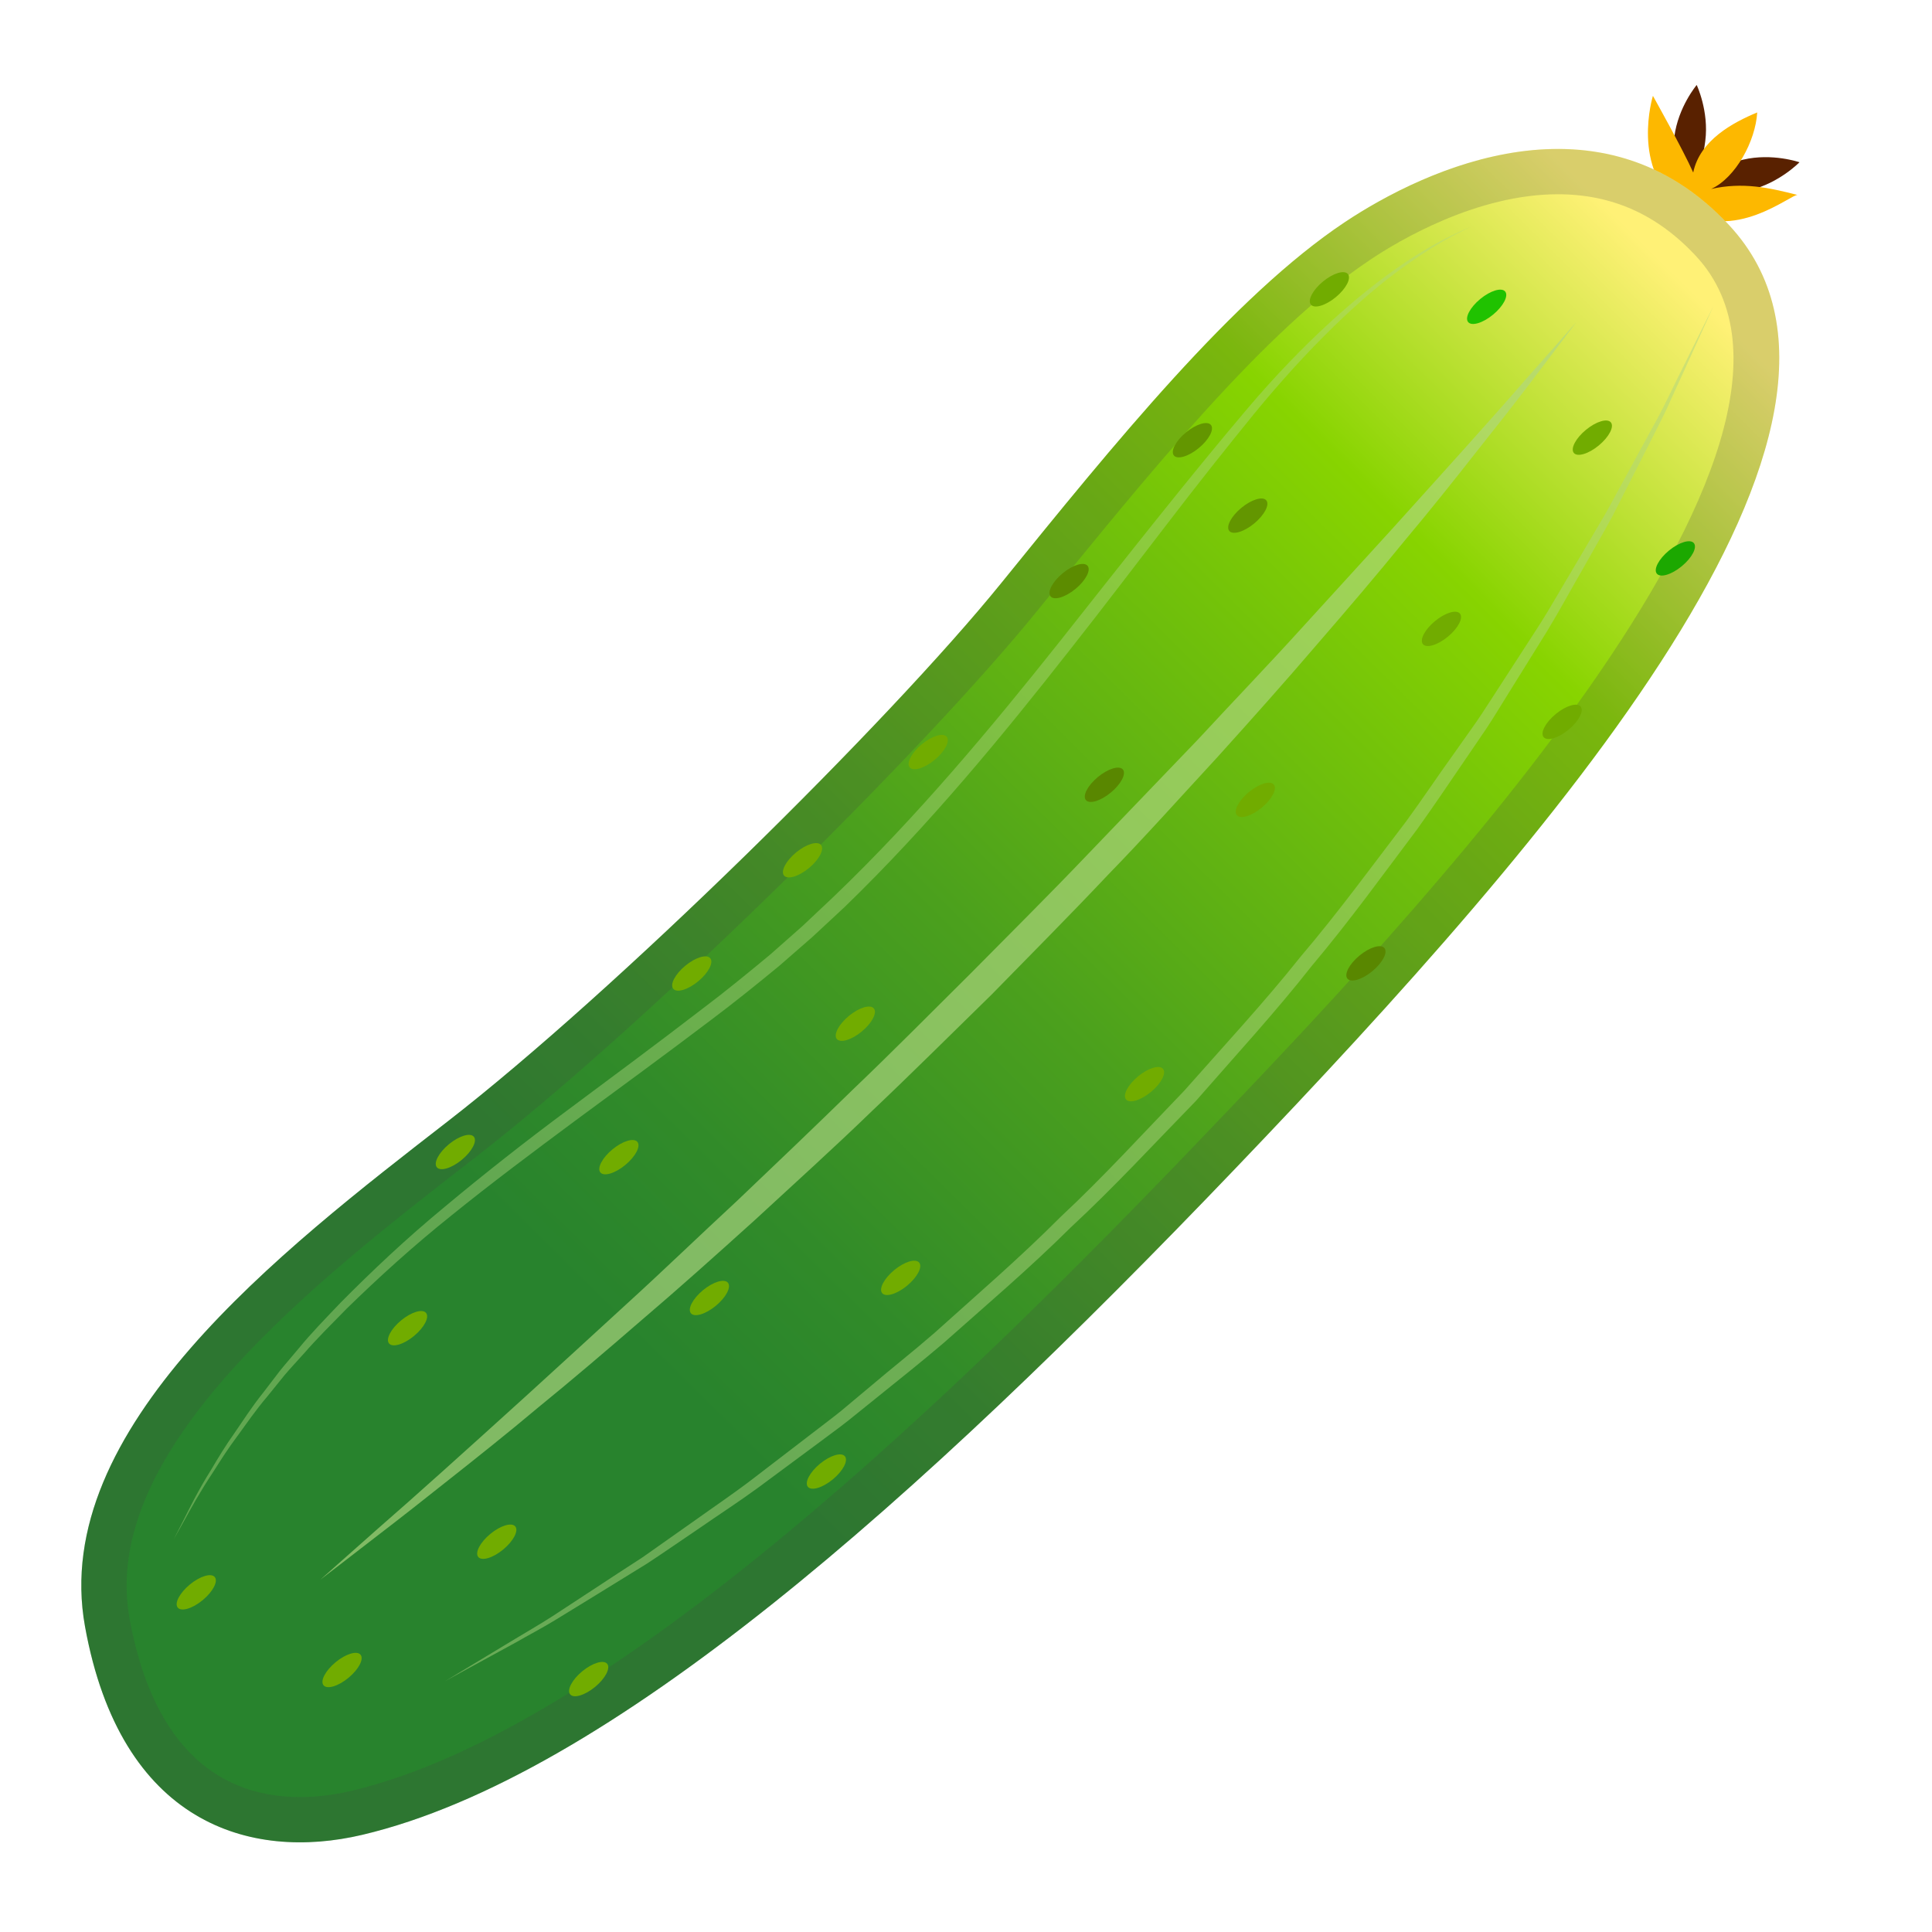 <svg viewBox="0 0 128 128" xmlns="http://www.w3.org/2000/svg" width="512px" height="512px"><path d="M112.98 9.33c-.25 1.97-.91 3.51-1.48 3.43-.57-.07-.82-1.73-.57-3.7s1.48-3.43 1.48-3.43.82 1.73.57 3.7z" fill="#592100"/><path d="M115.96 12.59c-1.93.46-3.6.39-3.74-.17-.13-.55 1.33-1.38 3.26-1.84s3.74.17 3.74.17-1.33 1.37-3.26 1.84z" fill="#592100"/><path d="M109.51 6.35s1.98 3.53 2.67 5.08c.44-2.15 2.65-3.32 4.24-3.98-.11 1.89-1.42 4.32-3.05 5.07 2.08-.47 3.83-.09 5.73.4-.35-.13-4.34 3.31-7.66.85-3.44-2.55-1.93-7.42-1.93-7.42z" fill="#FDB800"/><linearGradient id="a" x1="16.517" x2="113.18" y1="114.48" y2="16.478" gradientUnits="userSpaceOnUse"><stop stop-color="#28832D" offset=".261"/><stop stop-color="#318B29" offset=".356"/><stop stop-color="#4BA01D" offset=".515"/><stop stop-color="#74C309" offset=".716"/><stop stop-color="#88D400" offset=".803"/><stop stop-color="#FFF176" offset=".98"/></linearGradient><path d="M89.11 14.71c-7.39 4.92-15.32 14.72-22.79 23.94S40.77 65.68 29.68 74.28 3.27 94.68 5.63 107.75s10.93 15.57 18.38 13.81c16.25-3.84 36.75-22.11 57.85-44.16s44.9-49.35 32.7-62.48c-8.5-9.15-20.1-3.77-25.45-.21z" fill="url(#a)"/><path d="M103.21 12.87c3.59 0 6.59 1.34 9.15 4.09 11.43 12.29-19.47 44.58-32.67 58.36-15.92 16.64-39.09 39.23-56.37 43.32-1.18.28-2.34.42-3.45.42-5.99 0-9.89-4.09-11.29-11.84-2.02-11.19 12.27-22.28 22.7-30.38l.24-.18c11.75-9.12 29.92-27.21 37.14-36.12l.06-.07c7.41-9.14 15.07-18.6 22.06-23.26 1.95-1.31 7.09-4.34 12.43-4.34m0-3c-5.6 0-10.94 2.74-14.1 4.84-7.39 4.92-15.32 14.72-22.79 23.94S40.77 65.68 29.68 74.29c-11.1 8.6-26.41 20.39-24.05 33.46 1.93 10.69 8.02 14.31 14.24 14.31 1.39 0 2.78-.18 4.14-.5 16.25-3.84 36.75-22.11 57.85-44.16s44.9-49.35 32.7-62.48c-3.48-3.74-7.47-5.05-11.35-5.05z" fill="#424242" opacity=".2"/><path d="M29.49 111.38l4.64-2.8c.74-.45 1.57-.92 2.44-1.48.87-.57 1.81-1.18 2.81-1.84s2.07-1.36 3.2-2.09c1.1-.77 2.26-1.59 3.46-2.44 1.2-.86 2.48-1.72 3.74-2.68 1.26-.97 2.56-1.97 3.91-3 .67-.52 1.36-1.03 2.03-1.57l2.02-1.69c1.35-1.15 2.78-2.27 4.17-3.48 2.74-2.47 5.63-4.95 8.36-7.69 2.83-2.64 5.48-5.55 8.21-8.38 2.6-2.95 5.28-5.83 7.69-8.86 2.51-2.95 4.75-6.03 6.99-8.96 1.09-1.49 2.09-3 3.13-4.44.51-.73 1.02-1.44 1.52-2.15.49-.71.94-1.44 1.41-2.15.92-1.42 1.81-2.8 2.68-4.14.86-1.34 1.6-2.68 2.37-3.95.75-1.27 1.47-2.49 2.15-3.65.64-1.18 1.25-2.3 1.83-3.36.57-1.05 1.11-2.04 1.61-2.95.49-.92.89-1.78 1.27-2.55 1.53-3.09 2.41-4.85 2.41-4.85s-.81 1.8-2.24 4.94c-.37.78-.74 1.66-1.2 2.59-.47.93-.98 1.93-1.52 3s-1.12 2.21-1.74 3.42c-.64 1.19-1.36 2.41-2.08 3.7-.74 1.28-1.47 2.64-2.3 4-.84 1.35-1.72 2.76-2.61 4.2-.45.72-.89 1.46-1.37 2.18-.49.72-.98 1.45-1.49 2.19-1 1.47-2.02 2.98-3.1 4.49-2.23 2.96-4.46 6.06-6.97 9.04-2.4 3.06-5.08 5.97-7.68 8.95-2.76 2.83-5.44 5.74-8.29 8.38-2.76 2.74-5.68 5.22-8.45 7.68-1.41 1.2-2.83 2.33-4.22 3.45-.69.56-1.38 1.11-2.06 1.66-.68.54-1.39 1.04-2.06 1.55-1.36 1.01-2.69 1.99-3.97 2.94-1.29.94-2.59 1.78-3.8 2.62-1.23.83-2.39 1.64-3.52 2.38l-3.26 2.01c-1.02.63-1.98 1.22-2.87 1.76s-1.74.98-2.48 1.41c-3.05 1.66-4.77 2.61-4.77 2.61z" fill="#AED581" opacity=".49"/><path d="M21.22 104.66s1.38-1.22 3.8-3.37c2.44-2.12 5.86-5.2 9.95-8.91 2.04-1.86 4.25-3.88 6.58-6.02 2.34-2.13 4.74-4.45 7.27-6.79 2.5-2.38 5.08-4.84 7.67-7.37 2.62-2.5 5.21-5.12 7.82-7.71 2.59-2.62 5.2-5.21 7.7-7.83 2.51-2.61 4.98-5.19 7.37-7.68 2.34-2.53 4.66-4.94 6.78-7.28 2.13-2.34 4.15-4.55 6.01-6.59 3.7-4.1 6.79-7.52 8.9-9.96l3.36-3.8s-1.11 1.47-3.06 4.04c-.98 1.29-2.19 2.83-3.59 4.59-1.39 1.77-2.97 3.76-4.75 5.88-1.75 2.15-3.69 4.43-5.77 6.83-2.06 2.41-4.29 4.91-6.61 7.48-2.35 2.54-4.73 5.21-7.27 7.82-2.49 2.64-5.1 5.26-7.68 7.9-2.64 2.58-5.26 5.19-7.9 7.69-2.61 2.53-5.27 4.92-7.81 7.27-2.57 2.32-5.06 4.55-7.48 6.61-2.4 2.08-4.68 4.02-6.83 5.77-2.12 1.78-4.11 3.36-5.87 4.75-1.76 1.4-3.3 2.61-4.58 3.59-2.54 1.97-4.01 3.09-4.01 3.09z" fill="#AED581" opacity=".66"/><path d="M11.5 102l.63-1.23c.41-.81.98-2 1.88-3.43.43-.73.91-1.53 1.5-2.36.58-.84 1.17-1.77 1.91-2.69.36-.47.73-.95 1.11-1.45.39-.49.82-.97 1.24-1.48.84-1.03 1.81-2.02 2.81-3.07 2.04-2.06 4.33-4.23 6.89-6.34 2.55-2.13 5.3-4.3 8.2-6.45 2.9-2.16 5.9-4.38 8.9-6.69 1.51-1.14 2.98-2.34 4.46-3.57l2.14-1.89 2.09-1.97c5.54-5.31 10.47-11.24 14.96-16.89 4.48-5.67 8.65-10.97 12.4-15.39 3.75-4.43 7.43-7.64 10.22-9.54 1.4-.96 2.57-1.59 3.38-1.98.83-.4 1.28-.58 1.28-.58s-.44.2-1.24.62-1.93 1.11-3.3 2.09c-2.74 1.96-6.25 5.28-9.9 9.74-1.82 2.24-3.77 4.69-5.78 7.32-2.02 2.62-4.13 5.41-6.37 8.25-4.46 5.69-9.38 11.68-14.95 17.07l-2.13 1.98-2.19 1.91c-1.48 1.22-2.98 2.43-4.5 3.57-3.03 2.3-6.05 4.5-8.95 6.64-2.9 2.15-5.69 4.24-8.26 6.32-2.58 2.06-4.89 4.17-6.95 6.18-1.01 1.03-1.99 2-2.85 2.99-.44.49-.88.96-1.28 1.43-.39.48-.77.95-1.14 1.41-.76.89-1.38 1.8-1.98 2.62-.61.81-1.11 1.6-1.56 2.31-.93 1.4-1.57 2.57-2 3.36-.43.77-.67 1.19-.67 1.19z" fill="#AED581" opacity=".44"/><ellipse transform="rotate(-39.547 88.077 19.175)" cx="88.08" cy="19.17" rx="1.59" ry=".67" fill="#71AC00"/><ellipse transform="rotate(-39.547 78.994 29.168)" cx="79" cy="29.17" rx="1.59" ry=".67" fill="#639600"/><ellipse transform="rotate(-39.547 70.828 38.5)" cx="70.83" cy="38.5" rx="1.59" ry=".67" fill="#5C8C00"/><ellipse transform="rotate(-39.547 61.494 49.832)" cx="61.5" cy="49.83" rx="1.59" ry=".67" fill="#71AC00"/><ellipse transform="rotate(-39.547 82.66 34.168)" cx="82.67" cy="34.17" rx="1.59" ry=".67" fill="#639600"/><ellipse transform="rotate(-39.547 53.162 56.998)" cx="53.17" cy="57" rx="1.59" ry=".67" fill="#71AC00"/><ellipse transform="rotate(-39.547 73.16 52)" cx="73.17" cy="52" rx="1.59" ry=".67" fill="#598700"/><ellipse transform="rotate(-39.547 98.493 20.335)" cx="98.5" cy="20.33" rx="1.59" ry=".67" fill="#20C200"/><ellipse transform="rotate(-39.547 110.992 37.002)" cx="111" cy="37" rx="1.59" ry=".67" fill="#1CA800"/><ellipse transform="rotate(-39.547 40.995 76.664)" cx="41" cy="76.67" rx="1.59" ry=".67" fill="#71AC00"/><ellipse transform="rotate(-39.547 46.994 85.997)" cx="47" cy="86" rx="1.59" ry=".67" fill="#71AC00"/><ellipse transform="rotate(-39.547 45.828 64.498)" cx="45.83" cy="64.5" rx="1.59" ry=".67" fill="#71AC00"/><ellipse transform="rotate(-39.547 32.901 102.144)" cx="32.91" cy="102.15" rx="1.59" ry=".67" fill="#71AC00"/><ellipse transform="rotate(-39.547 22.65 110.644)" cx="22.66" cy="110.65" rx="1.59" ry=".67" fill="#71AC00"/><ellipse transform="rotate(-39.547 26.995 87.996)" cx="27" cy="88" rx="1.59" ry=".67" fill="#71AC00"/><ellipse transform="rotate(-39.547 12.996 105.494)" cx="13" cy="105.5" rx="1.59" ry=".67" fill="#71AC00"/><ellipse transform="rotate(-39.547 56.66 67.83)" cx="56.67" cy="67.83" rx="1.59" ry=".67" fill="#71AC00"/><ellipse transform="rotate(-39.547 95.493 41.668)" cx="95.5" cy="41.67" rx="1.59" ry=".67" fill="#71AC00"/><ellipse transform="rotate(-39.547 103.491 47.834)" cx="103.5" cy="47.83" rx="1.59" ry=".67" fill="#71AC00"/><ellipse transform="rotate(-39.547 59.66 84.663)" cx="59.67" cy="84.67" rx="1.59" ry=".67" fill="#71AC00"/><ellipse transform="rotate(-39.547 54.743 97.496)" cx="54.75" cy="97.5" rx="1.59" ry=".67" fill="#71AC00"/><ellipse transform="rotate(-39.547 38.993 111.245)" cx="39" cy="111.25" rx="1.59" ry=".67" fill="#71AC00"/><ellipse transform="rotate(-39.547 75.826 71.832)" cx="75.83" cy="71.83" rx="1.59" ry=".67" fill="#71AC00"/><ellipse transform="rotate(-39.547 90.492 63.833)" cx="90.5" cy="63.83" rx="1.59" ry=".67" fill="#598700"/><ellipse transform="rotate(-39.547 83.159 53)" cx="83.17" cy="53" rx="1.59" ry=".67" fill="#71AC00"/><ellipse transform="rotate(-39.547 105.493 29.002)" cx="105.5" cy="29" rx="1.59" ry=".67" fill="#71AC00"/><ellipse transform="rotate(-39.547 30.162 76.33)" cx="30.17" cy="76.33" rx="1.59" ry=".67" fill="#71AC00"/></svg>